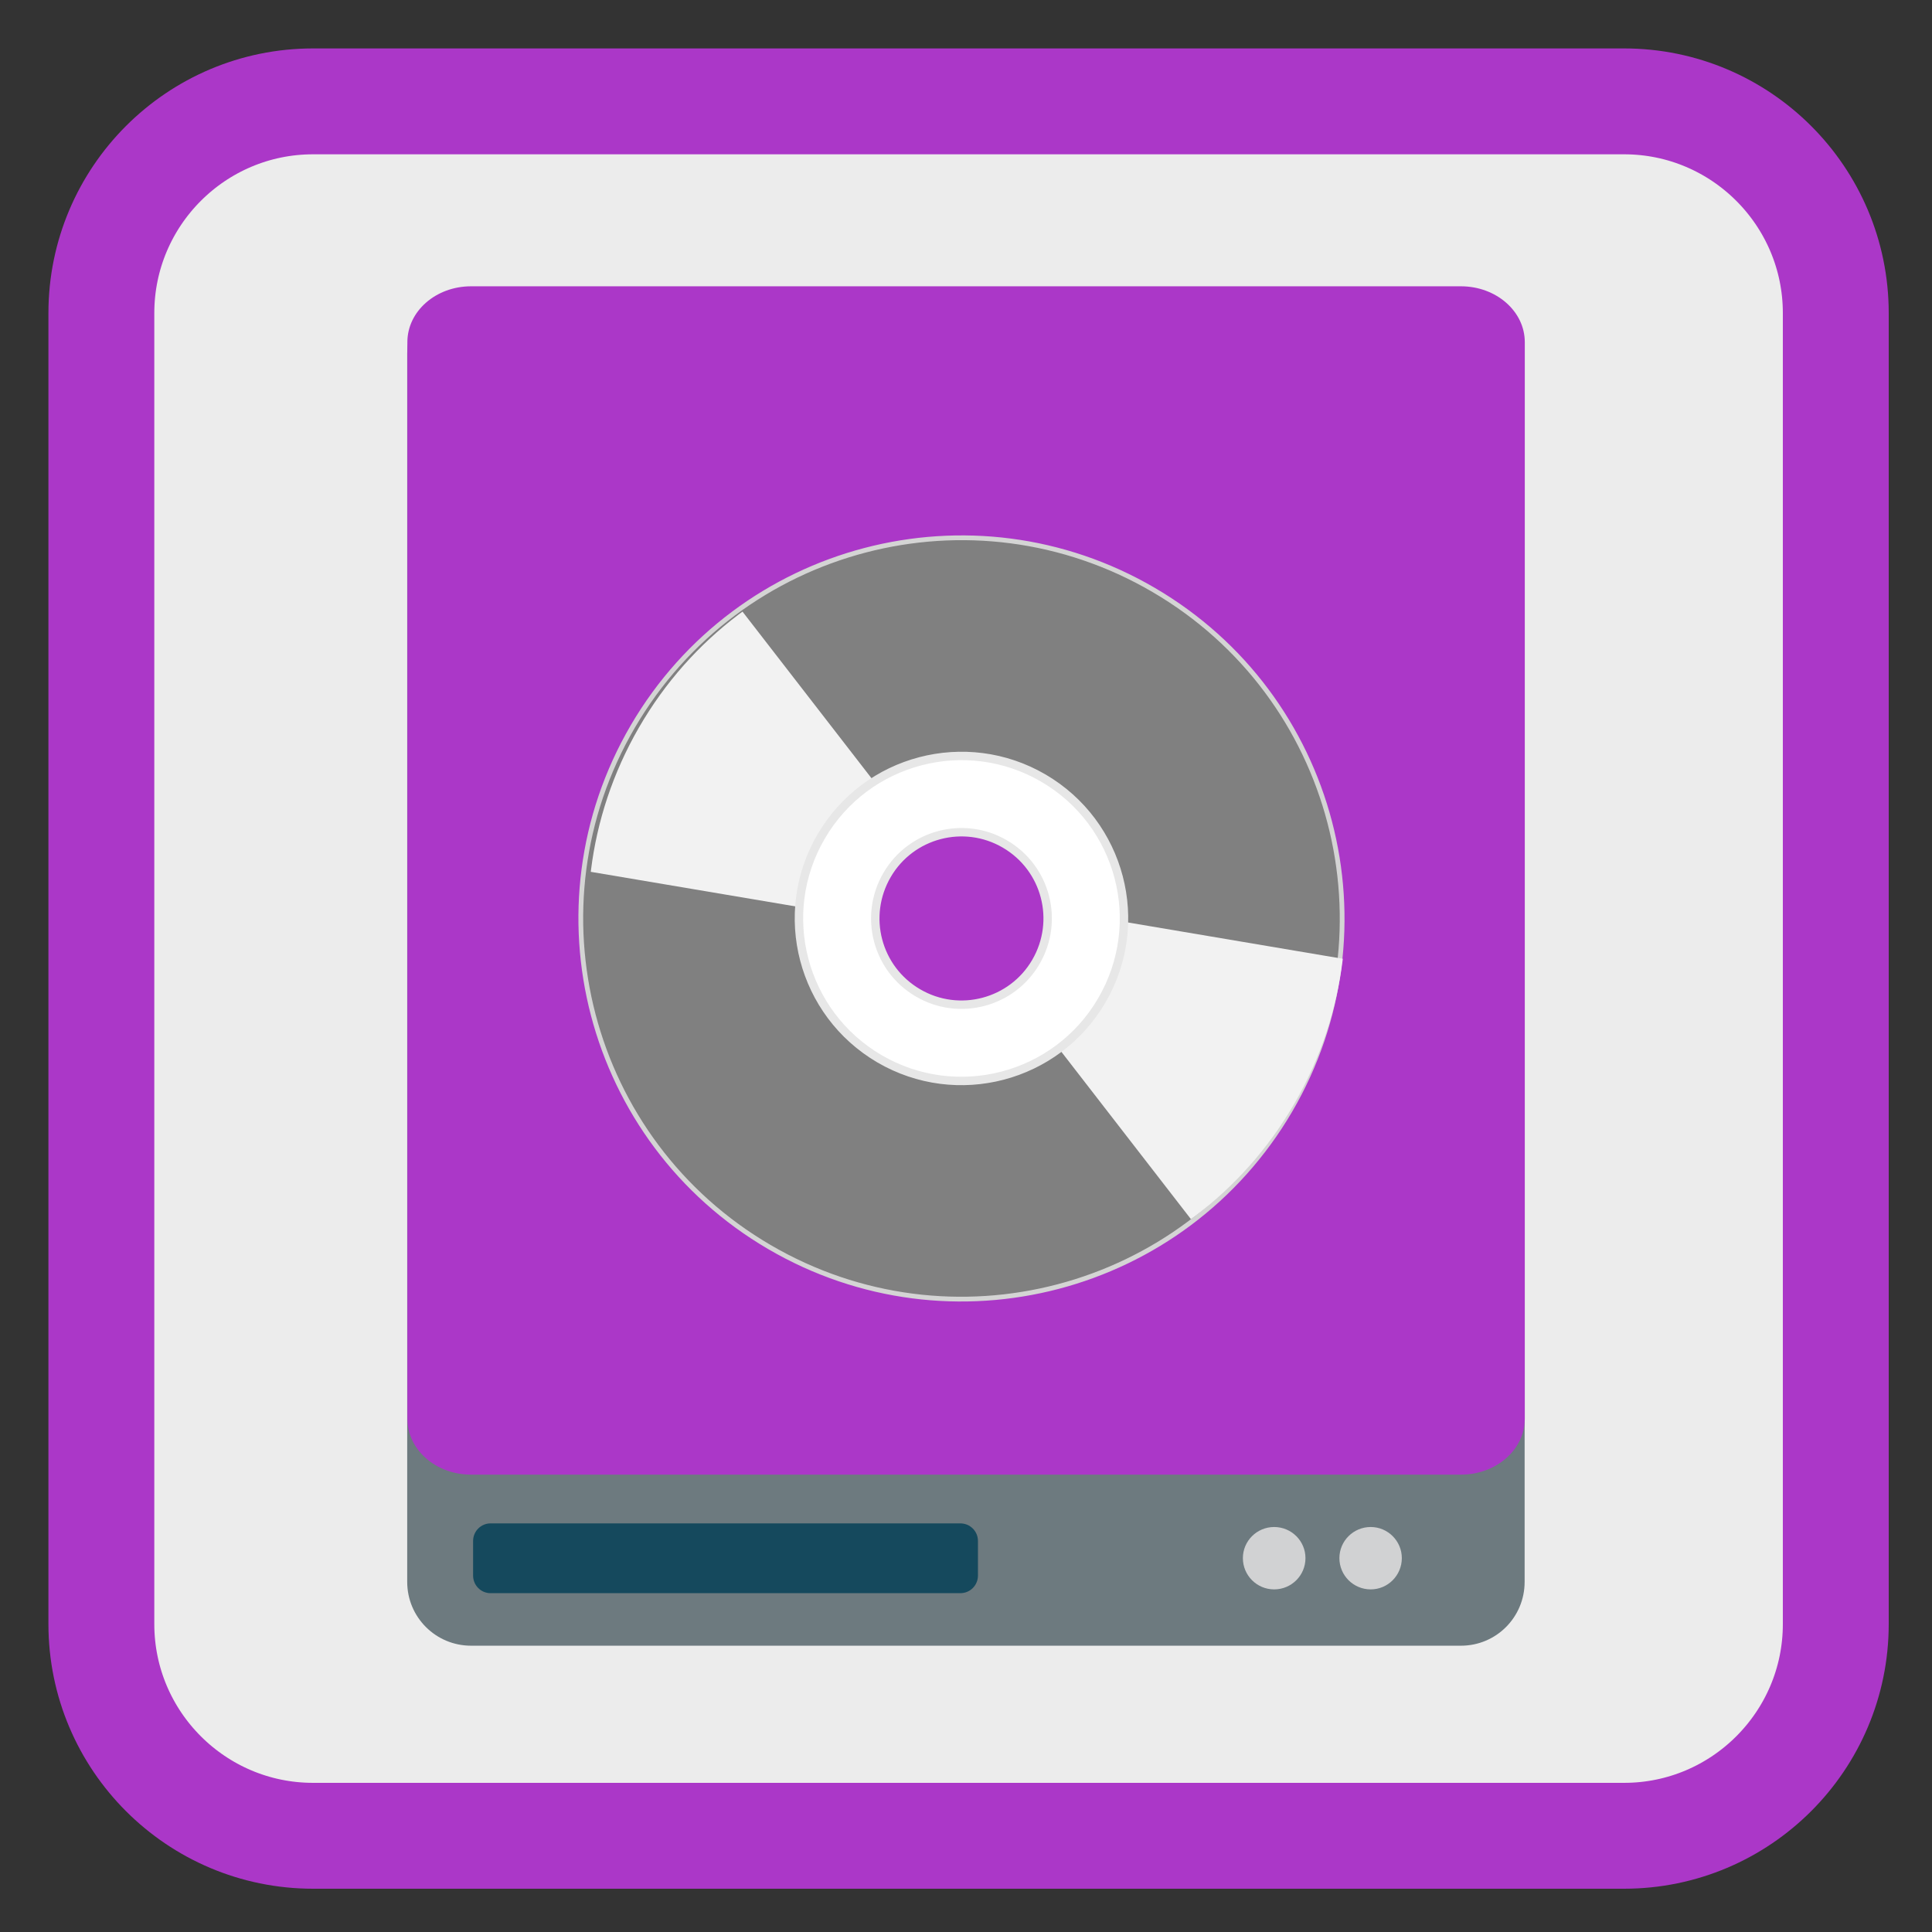 <?xml version="1.0" encoding="UTF-8"?>
<svg xmlns="http://www.w3.org/2000/svg" xmlns:xlink="http://www.w3.org/1999/xlink" width="48pt" height="48pt" viewBox="0 0 48 48" version="1.1">
<rect x="0" y="0" width="48" height="48" fill="#333333" stroke="none"/>
<defs>
<clipPath id="clip1">
  <path d="M 24 22 L 34 22 L 34 32 L 24 32 Z M 24 22 "/>
</clipPath>
<clipPath id="clip2">
  <path d="M 28.715 14.535 C 24.203 11.93 18.441 13.477 15.836 17.984 C 13.234 22.492 14.777 28.258 19.285 30.859 C 23.797 33.465 29.559 31.918 32.164 27.41 C 34.766 22.902 33.223 17.137 28.715 14.535 Z M 25.285 20.473 C 26.516 21.18 26.938 22.754 26.227 23.984 C 25.516 25.211 23.945 25.633 22.715 24.922 C 21.484 24.215 21.062 22.641 21.773 21.41 C 22.484 20.184 24.055 19.762 25.285 20.473 Z M 25.285 20.473 "/>
</clipPath>
<clipPath id="clip3">
  <path d="M 14 13 L 24 13 L 24 23 L 14 23 Z M 14 13 "/>
</clipPath>
<clipPath id="clip4">
  <path d="M 19.324 30.949 C 23.832 33.551 29.598 32.008 32.203 27.5 C 34.805 22.992 33.258 17.227 28.75 14.625 C 24.242 12.02 18.477 13.566 15.875 18.074 C 13.273 22.582 14.816 28.348 19.324 30.949 Z M 22.754 25.012 C 21.523 24.301 21.102 22.73 21.812 21.5 C 22.523 20.27 24.094 19.852 25.324 20.559 C 26.555 21.27 26.973 22.844 26.266 24.07 C 25.555 25.301 23.984 25.723 22.754 25.012 Z M 22.754 25.012 "/>
</clipPath>
</defs>
<g id="surface1">
<path style="fill-rule:nonzero;fill:rgb(92.549%,92.549%,92.549%);fill-opacity:1;stroke-width:27.984;stroke-linecap:butt;stroke-linejoin:miter;stroke:#AB37C8;stroke-opacity:1;stroke-miterlimit:4;" d="M 82.75 26.792 L 429.25 26.792 C 460.125 26.792 485.208 51.875 485.208 82.75 L 485.208 429.25 C 485.208 460.125 460.125 485.208 429.25 485.208 L 82.75 485.208 C 51.875 485.208 26.792 460.125 26.792 429.25 L 26.792 82.75 C 26.792 51.875 51.875 26.792 82.75 26.792 Z M 82.75 26.792 " transform="matrix(0.094,0,0,0.094,0,0)"/>
<path style=" stroke:none;fill-rule:nonzero;fill:rgb(42.745%,47.843%,49.804%);fill-opacity:1;" d="M 11.703 7.203 L 36.297 7.203 C 37.172 7.203 37.879 7.914 37.879 8.789 L 37.879 39.301 C 37.879 40.18 37.172 40.887 36.297 40.887 L 11.703 40.887 C 10.828 40.887 10.117 40.18 10.117 39.301 L 10.117 8.789 C 10.117 7.914 10.828 7.203 11.703 7.203 Z M 11.703 7.203 "/>
<path style=" stroke:none;fill-rule:nonzero;fill:rgb(8.235%,28.627%,36.471%);fill-opacity:1;" d="M 12.188 37.848 L 23.859 37.848 C 24.102 37.848 24.297 38.043 24.297 38.285 L 24.297 39.145 C 24.297 39.387 24.102 39.582 23.859 39.582 L 12.188 39.582 C 11.949 39.582 11.754 39.387 11.754 39.145 L 11.754 38.285 C 11.754 38.043 11.949 37.848 12.188 37.848 Z M 12.188 37.848 "/>
<path style=" stroke:none;fill-rule:nonzero;fill:#AB37C8;fill-opacity:1;" d="M 11.703 7.113 L 36.297 7.113 C 37.172 7.113 37.883 7.734 37.883 8.5 L 37.883 35.246 C 37.883 36.016 37.172 36.637 36.297 36.637 L 11.703 36.637 C 10.828 36.637 10.121 36.016 10.121 35.246 L 10.121 8.5 C 10.121 7.734 10.828 7.113 11.703 7.113 Z M 11.703 7.113 "/>
<path style=" stroke:none;fill-rule:nonzero;fill:rgb(81.961%,82.353%,82.745%);fill-opacity:1;" d="M 32.434 38.711 C 32.434 39.141 32.086 39.488 31.656 39.488 C 31.227 39.488 30.879 39.141 30.879 38.711 C 30.879 38.285 31.227 37.938 31.656 37.938 C 32.086 37.938 32.434 38.285 32.434 38.711 Z M 32.434 38.711 "/>
<path style=" stroke:none;fill-rule:nonzero;fill:rgb(81.961%,82.353%,82.745%);fill-opacity:1;" d="M 34.828 38.711 C 34.828 39.141 34.48 39.488 34.055 39.488 C 33.625 39.488 33.277 39.141 33.277 38.711 C 33.277 38.285 33.625 37.938 34.055 37.938 C 34.48 37.938 34.828 38.285 34.828 38.711 Z M 34.828 38.711 "/>
<path style="fill-rule:nonzero;fill:rgb(50.196%,50.196%,50.196%);fill-opacity:1;stroke-width:1.57;stroke-linecap:butt;stroke-linejoin:miter;stroke:rgb(83.137%,83.137%,83.137%);stroke-opacity:1;stroke-miterlimit:4;" d="M 256.028 113.054 C 186.611 113.047 130.434 169.279 130.401 238.65 C 130.413 307.995 186.626 364.244 255.971 364.232 C 325.387 364.239 381.565 308.007 381.598 238.636 C 381.586 169.291 325.373 113.042 256.028 113.054 Z M 256.008 204.413 C 274.916 204.374 290.271 219.727 290.265 238.661 C 290.233 257.55 274.924 272.879 255.99 272.873 C 237.082 272.912 221.727 257.559 221.733 238.624 C 221.766 219.736 237.074 204.407 256.008 204.413 Z M 256.008 204.413 " transform="matrix(0.065,0.038,-0.038,0.065,16.316,-2.421)"/>
<g clip-path="url(#clip1)" clip-rule="nonzero">
<g clip-path="url(#clip2)" clip-rule="nonzero">
<path style=" stroke:none;fill-rule:evenodd;fill:rgb(94.902%,94.902%,94.902%);fill-opacity:1;" d="M 25.5 22.492 L 34.957 24.09 L 30.613 31.613 L 24.332 23.5 Z M 25.5 22.492 "/>
</g>
</g>
<g clip-path="url(#clip3)" clip-rule="nonzero">
<g clip-path="url(#clip4)" clip-rule="nonzero">
<path style=" stroke:none;fill-rule:evenodd;fill:rgb(94.902%,94.902%,94.902%);fill-opacity:1;" d="M 22.539 22.988 L 13.082 21.391 L 17.422 13.871 L 23.703 21.984 Z M 22.539 22.988 "/>
</g>
</g>
<path style="fill-rule:nonzero;fill:rgb(100%,100%,100%);fill-opacity:1;stroke-width:2.78;stroke-linecap:butt;stroke-linejoin:miter;stroke:rgb(90.588%,90.588%,90.588%);stroke-opacity:1;stroke-miterlimit:4;" d="M 255.987 185.014 C 226.375 185.042 202.377 209.054 202.38 238.62 C 202.363 268.258 226.375 292.256 256.012 292.272 C 285.624 292.244 309.622 268.232 309.619 238.666 C 309.635 209.028 285.624 185.03 255.987 185.014 Z M 255.982 210.197 C 271.721 210.185 284.424 222.923 284.436 238.662 C 284.467 254.329 271.71 267.103 256.016 267.089 C 240.278 267.101 227.575 254.363 227.563 238.624 C 227.532 222.957 240.289 210.183 255.982 210.197 Z M 255.982 210.197 " transform="matrix(0.065,0.038,-0.038,0.065,16.316,-2.421)"/>
</g>
</svg>
